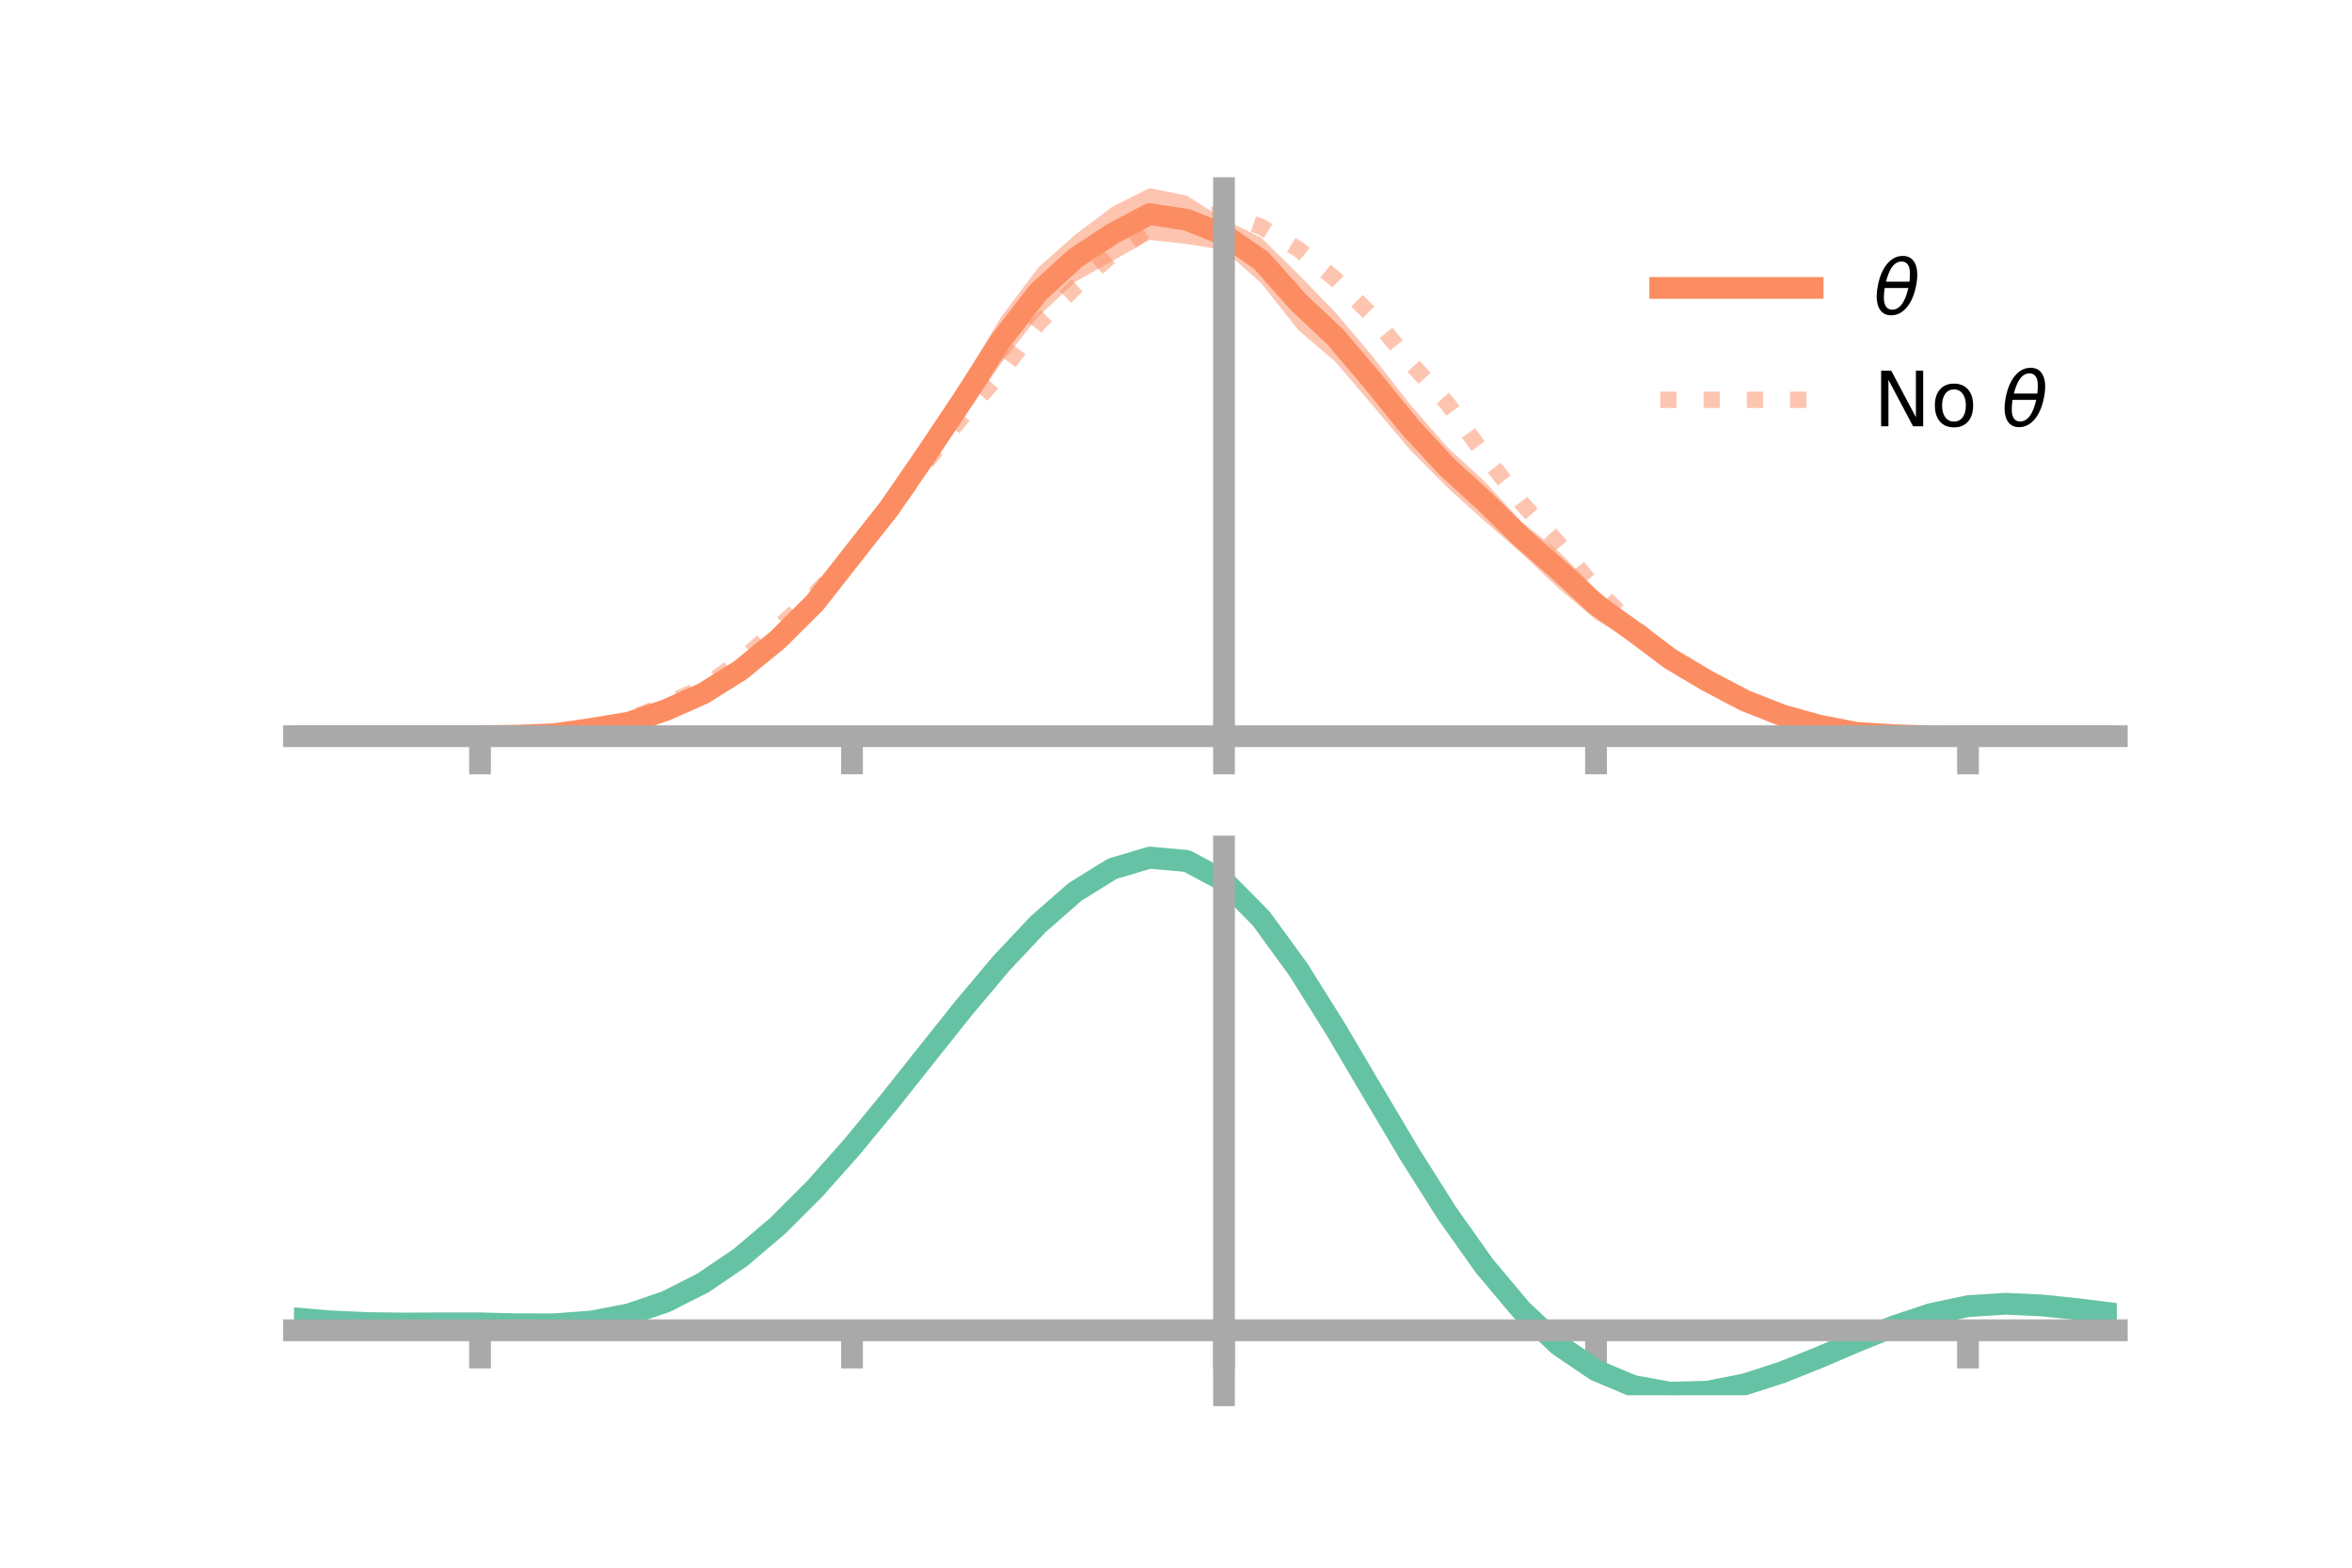 <?xml version="1.0" encoding="utf-8" standalone="no"?>
<!DOCTYPE svg PUBLIC "-//W3C//DTD SVG 1.1//EN"
  "http://www.w3.org/Graphics/SVG/1.1/DTD/svg11.dtd">
<!-- Created with matplotlib (https://matplotlib.org/) -->
<svg height="144pt" version="1.1" viewBox="0 0 216 144" width="216pt" xmlns="http://www.w3.org/2000/svg" xmlns:xlink="http://www.w3.org/1999/xlink">
 <defs>
  <style type="text/css">*{stroke-linecap:butt;stroke-linejoin:round;}</style>
 </defs>
 <g id="figure_1">
  <g id="patch_1">
   <path d="M 0 144 
L 216 144 
L 216 0 
L 0 0 
z
" style="fill:none;"/>
  </g>
  <g id="axes_1">
   <g id="patch_2">
    <path d="M 27 67.68 
L 194.4 67.68 
L 194.4 17.28 
L 27 17.28 
z
" style="fill:none;"/>
   </g>
   <g id="PolyCollection_1">
    <path clip-path="url(#p023c049089)" d="M 27 67.626 
L 27 67.626 
L 30.416 67.626 
L 33.833 67.626 
L 37.249 67.626 
L 40.665 67.626 
L 44.082 67.626 
L 47.498 67.533 
L 50.914 67.319 
L 54.331 66.662 
L 57.747 66.052 
L 61.163 64.705 
L 64.58 62.924 
L 67.996 60.739 
L 71.412 57.851 
L 74.829 54.341 
L 78.245 49.747 
L 81.661 45.135 
L 85.078 40.021 
L 88.494 34.843 
L 91.91 29.165 
L 95.327 24.6 
L 98.743 21.56 
L 102.159 18.984 
L 105.576 17.28 
L 108.992 17.968 
L 112.408 20.146 
L 115.824 21.833 
L 119.241 25.199 
L 122.657 28.717 
L 126.073 32.758 
L 129.49 37.135 
L 132.906 41.066 
L 136.322 44.204 
L 139.739 47.925 
L 143.155 50.659 
L 146.571 54.132 
L 149.988 56.958 
L 153.404 59.62 
L 156.82 61.745 
L 160.237 63.594 
L 163.653 65.171 
L 167.069 66.291 
L 170.486 67.027 
L 173.902 67.401 
L 177.318 67.602 
L 180.735 67.626 
L 184.151 67.626 
L 187.567 67.626 
L 190.984 67.626 
L 194.4 67.626 
L 194.4 67.626 
L 194.4 67.626 
L 190.984 67.626 
L 187.567 67.626 
L 184.151 67.626 
L 180.735 67.627 
L 177.318 67.68 
L 173.902 67.651 
L 170.486 67.606 
L 167.069 67.012 
L 163.653 66.225 
L 160.237 65.107 
L 156.82 63.363 
L 153.404 61.428 
L 149.988 58.967 
L 146.571 56.938 
L 143.155 54.056 
L 139.739 50.832 
L 136.322 47.855 
L 132.906 44.759 
L 129.49 41.316 
L 126.073 37.262 
L 122.657 33.247 
L 119.241 30.325 
L 115.824 26.006 
L 112.408 22.979 
L 108.992 22.413 
L 105.576 22.039 
L 102.159 23.969 
L 98.743 25.888 
L 95.327 29.1 
L 91.91 33.41 
L 88.494 38.396 
L 85.078 43.428 
L 81.661 48.237 
L 78.245 52.307 
L 74.829 56.412 
L 71.412 59.693 
L 67.996 62.384 
L 64.58 64.478 
L 61.163 65.728 
L 57.747 66.705 
L 54.331 67.23 
L 50.914 67.559 
L 47.498 67.616 
L 44.082 67.627 
L 40.665 67.626 
L 37.249 67.626 
L 33.833 67.626 
L 30.416 67.626 
L 27 67.626 
z
" style="fill:#fc8d62;fill-opacity:0.5;"/>
   </g>
   <g id="matplotlib.axis_1">
    <g id="xtick_1">
     <g id="line2d_1">
      <defs>
       <path d="M 0 0 
L 0 3.5 
" id="m35be91e967" style="stroke:#a9a9a9;stroke-width:2;"/>
      </defs>
      <g>
       <use style="fill:#a9a9a9;stroke:#a9a9a9;stroke-width:2;" x="44.082" xlink:href="#m35be91e967" y="67.626"/>
      </g>
     </g>
    </g>
    <g id="xtick_2">
     <g id="line2d_2">
      <g>
       <use style="fill:#a9a9a9;stroke:#a9a9a9;stroke-width:2;" x="78.245" xlink:href="#m35be91e967" y="67.626"/>
      </g>
     </g>
    </g>
    <g id="xtick_3">
     <g id="line2d_3">
      <g>
       <use style="fill:#a9a9a9;stroke:#a9a9a9;stroke-width:2;" x="112.408" xlink:href="#m35be91e967" y="67.626"/>
      </g>
     </g>
    </g>
    <g id="xtick_4">
     <g id="line2d_4">
      <g>
       <use style="fill:#a9a9a9;stroke:#a9a9a9;stroke-width:2;" x="146.571" xlink:href="#m35be91e967" y="67.626"/>
      </g>
     </g>
    </g>
    <g id="xtick_5">
     <g id="line2d_5">
      <g>
       <use style="fill:#a9a9a9;stroke:#a9a9a9;stroke-width:2;" x="180.735" xlink:href="#m35be91e967" y="67.626"/>
      </g>
     </g>
    </g>
   </g>
   <g id="matplotlib.axis_2"/>
   <g id="line2d_6">
    <path clip-path="url(#p023c049089)" d="M 27 67.626 
L 30.416 67.626 
L 33.833 67.626 
L 37.249 67.626 
L 40.665 67.626 
L 44.082 67.626 
L 47.498 67.575 
L 50.914 67.439 
L 54.331 66.946 
L 57.747 66.378 
L 61.163 65.217 
L 64.58 63.701 
L 67.996 61.561 
L 71.412 58.772 
L 74.829 55.377 
L 78.245 51.027 
L 81.661 46.686 
L 85.078 41.724 
L 88.494 36.619 
L 91.91 31.288 
L 95.327 26.85 
L 98.743 23.724 
L 102.159 21.476 
L 105.576 19.66 
L 108.992 20.191 
L 112.408 21.563 
L 115.824 23.919 
L 119.241 27.762 
L 122.657 30.982 
L 126.073 35.01 
L 129.49 39.225 
L 132.906 42.913 
L 136.322 46.03 
L 139.739 49.379 
L 143.155 52.358 
L 146.571 55.535 
L 149.988 57.962 
L 153.404 60.524 
L 156.82 62.554 
L 160.237 64.35 
L 163.653 65.698 
L 167.069 66.652 
L 170.486 67.317 
L 173.902 67.526 
L 177.318 67.641 
L 180.735 67.627 
L 184.151 67.626 
L 187.567 67.626 
L 190.984 67.626 
L 194.4 67.626 
" style="fill:none;stroke:#fc8d62;stroke-linecap:square;stroke-width:2;"/>
   </g>
   <g id="line2d_7">
    <path clip-path="url(#p023c049089)" d="M 27 67.626 
L 30.416 67.626 
L 33.833 67.626 
L 37.249 67.626 
L 40.665 67.626 
L 44.082 67.626 
L 47.498 67.586 
L 50.914 67.341 
L 54.331 66.888 
L 57.747 66.062 
L 61.163 64.727 
L 64.58 63.117 
L 67.996 60.738 
L 71.412 57.673 
L 74.829 54.587 
L 78.245 50.8 
L 81.661 47.005 
L 85.078 42.428 
L 88.494 38.132 
L 91.91 34.299 
L 95.327 29.74 
L 98.743 26.391 
L 102.159 23.372 
L 105.576 20.92 
L 108.992 19.858 
L 112.408 19.66 
L 115.824 20.839 
L 119.241 22.897 
L 122.657 25.654 
L 126.073 29.074 
L 129.49 33.285 
L 132.906 37.03 
L 136.322 41.788 
L 139.739 46.199 
L 143.155 49.947 
L 146.571 54.137 
L 149.988 57.468 
L 153.404 60.549 
L 156.82 62.659 
L 160.237 64.452 
L 163.653 65.952 
L 167.069 66.79 
L 170.486 67.323 
L 173.902 67.603 
L 177.318 67.626 
L 180.735 67.627 
L 184.151 67.626 
L 187.567 67.626 
L 190.984 67.626 
L 194.4 67.626 
" style="fill:none;stroke:#fc8d62;stroke-dasharray:1.5,2.475;stroke-dashoffset:0;stroke-opacity:0.5;stroke-width:1.5;"/>
   </g>
   <g id="patch_3">
    <path d="M 112.408 67.68 
L 112.408 17.28 
" style="fill:none;stroke:#a9a9a9;stroke-linecap:square;stroke-linejoin:miter;stroke-width:2;"/>
   </g>
   <g id="patch_4">
    <path d="M 194.4 67.68 
L 194.4 17.28 
" style="fill:none;"/>
   </g>
   <g id="patch_5">
    <path d="M 27 67.626 
L 194.4 67.626 
" style="fill:none;stroke:#a9a9a9;stroke-linecap:square;stroke-linejoin:miter;stroke-width:2;"/>
   </g>
   <g id="patch_6">
    <path d="M 27 17.28 
L 194.4 17.28 
" style="fill:none;"/>
   </g>
   <g id="legend_1">
    <g id="line2d_8">
     <path d="M 152.47 26.449 
L 166.47 26.449 
" style="fill:none;stroke:#fc8d62;stroke-linecap:square;stroke-width:2;"/>
    </g>
    <g id="line2d_9"/>
    <g id="text_1">
     <!-- $\theta$ -->
     <g transform="translate(172.07 28.899)scale(0.07 -0.07)">
      <defs>
       <path d="M 45.516 34.672 
L 14.453 34.672 
Q 12.359 20.062 14.5 13.875 
Q 17.188 6.25 24.469 6.25 
Q 31.781 6.25 37.359 13.922 
Q 42.234 20.656 45.516 34.672 
z
M 47.016 42.969 
Q 48.344 56.844 46.625 61.719 
Q 43.953 69.438 36.766 69.438 
Q 29.297 69.438 23.828 61.812 
Q 19.531 55.672 16.156 42.969 
z
M 38.188 76.766 
Q 49.906 76.766 54.594 66.406 
Q 59.281 56.109 55.719 37.844 
Q 52.203 19.625 43.453 9.281 
Q 34.766 -1.125 23.047 -1.125 
Q 11.281 -1.125 6.641 9.281 
Q 2 19.625 5.516 37.844 
Q 9.078 56.109 17.719 66.406 
Q 26.422 76.766 38.188 76.766 
z
" id="DejaVuSans-Oblique-952"/>
      </defs>
      <use transform="translate(0 0.234)" xlink:href="#DejaVuSans-Oblique-952"/>
     </g>
    </g>
    <g id="line2d_10">
     <path d="M 152.47 36.724 
L 166.47 36.724 
" style="fill:none;stroke:#fc8d62;stroke-dasharray:1.5,2.475;stroke-dashoffset:0;stroke-opacity:0.5;stroke-width:1.5;"/>
    </g>
    <g id="line2d_11"/>
    <g id="text_2">
     <!-- No $\theta$ -->
     <g transform="translate(172.07 39.174)scale(0.07 -0.07)">
      <defs>
       <path d="M 9.812 72.906 
L 23.094 72.906 
L 55.422 11.922 
L 55.422 72.906 
L 64.984 72.906 
L 64.984 0 
L 51.703 0 
L 19.391 60.984 
L 19.391 0 
L 9.812 0 
z
" id="DejaVuSans-78"/>
       <path d="M 30.609 48.391 
Q 23.391 48.391 19.188 42.75 
Q 14.984 37.109 14.984 27.297 
Q 14.984 17.484 19.156 11.844 
Q 23.344 6.203 30.609 6.203 
Q 37.797 6.203 41.984 11.859 
Q 46.188 17.531 46.188 27.297 
Q 46.188 37.016 41.984 42.703 
Q 37.797 48.391 30.609 48.391 
z
M 30.609 56 
Q 42.328 56 49.016 48.375 
Q 55.719 40.766 55.719 27.297 
Q 55.719 13.875 49.016 6.219 
Q 42.328 -1.422 30.609 -1.422 
Q 18.844 -1.422 12.172 6.219 
Q 5.516 13.875 5.516 27.297 
Q 5.516 40.766 12.172 48.375 
Q 18.844 56 30.609 56 
z
" id="DejaVuSans-111"/>
       <path id="DejaVuSans-32"/>
      </defs>
      <use transform="translate(0 0.234)" xlink:href="#DejaVuSans-78"/>
      <use transform="translate(74.805 0.234)" xlink:href="#DejaVuSans-111"/>
      <use transform="translate(135.986 0.234)" xlink:href="#DejaVuSans-32"/>
      <use transform="translate(167.773 0.234)" xlink:href="#DejaVuSans-Oblique-952"/>
     </g>
    </g>
   </g>
  </g>
  <g id="axes_2">
   <g id="patch_7">
    <path d="M 27 128.16 
L 194.4 128.16 
L 194.4 77.76 
L 27 77.76 
z
" style="fill:none;"/>
   </g>
   <g id="PolyCollection_2">
    <path clip-path="url(#p35aafb20e0)" d="M 27 121.135 
L 27 121.053 
L 30.416 121.347 
L 33.833 121.506 
L 37.249 121.544 
L 40.665 121.52 
L 44.082 121.523 
L 47.498 121.604 
L 50.914 121.606 
L 54.331 121.348 
L 57.747 120.686 
L 61.163 119.506 
L 64.58 117.734 
L 67.996 115.351 
L 71.412 112.376 
L 74.829 108.868 
L 78.245 104.922 
L 81.661 100.664 
L 85.078 96.252 
L 88.494 91.866 
L 91.91 87.708 
L 95.327 83.993 
L 98.743 80.945 
L 102.159 78.791 
L 105.576 77.76 
L 108.992 78.072 
L 112.408 79.931 
L 115.824 83.446 
L 119.241 88.21 
L 122.657 93.751 
L 126.073 99.636 
L 129.49 105.484 
L 132.906 110.983 
L 136.322 115.888 
L 139.739 120.023 
L 143.155 123.282 
L 146.571 125.624 
L 149.988 127.071 
L 153.404 127.696 
L 156.82 127.608 
L 160.237 126.946 
L 163.653 125.863 
L 167.069 124.523 
L 170.486 123.092 
L 173.902 121.736 
L 177.318 120.615 
L 180.735 119.891 
L 184.151 119.672 
L 187.567 119.834 
L 190.984 120.208 
L 194.4 120.65 
L 194.4 120.76 
L 194.4 120.76 
L 190.984 120.344 
L 187.567 119.991 
L 184.151 119.839 
L 180.735 120.063 
L 177.318 120.797 
L 173.902 121.951 
L 170.486 123.361 
L 167.069 124.851 
L 163.653 126.246 
L 160.237 127.371 
L 156.82 128.06 
L 153.404 128.16 
L 149.988 127.546 
L 146.571 126.123 
L 143.155 123.837 
L 139.739 120.678 
L 136.322 116.684 
L 132.906 111.95 
L 129.49 106.64 
L 126.073 100.985 
L 122.657 95.289 
L 119.241 89.919 
L 115.824 85.3 
L 112.408 81.893 
L 108.992 80.098 
L 105.576 79.804 
L 102.159 80.805 
L 98.743 82.882 
L 95.327 85.813 
L 91.91 89.374 
L 88.494 93.35 
L 85.078 97.533 
L 81.661 101.732 
L 78.245 105.777 
L 74.829 109.52 
L 71.412 112.845 
L 67.996 115.664 
L 64.58 117.928 
L 61.163 119.622 
L 57.747 120.77 
L 54.331 121.424 
L 50.914 121.679 
L 47.498 121.675 
L 44.082 121.593 
L 40.665 121.587 
L 37.249 121.602 
L 33.833 121.558 
L 30.416 121.408 
L 27 121.135 
z
" style="fill:#66c2a5;fill-opacity:0.5;"/>
   </g>
   <g id="matplotlib.axis_3">
    <g id="xtick_6">
     <g id="line2d_12">
      <g>
       <use style="fill:#a9a9a9;stroke:#a9a9a9;stroke-width:2;" x="44.082" xlink:href="#m35be91e967" y="122.193"/>
      </g>
     </g>
    </g>
    <g id="xtick_7">
     <g id="line2d_13">
      <g>
       <use style="fill:#a9a9a9;stroke:#a9a9a9;stroke-width:2;" x="78.245" xlink:href="#m35be91e967" y="122.193"/>
      </g>
     </g>
    </g>
    <g id="xtick_8">
     <g id="line2d_14">
      <g>
       <use style="fill:#a9a9a9;stroke:#a9a9a9;stroke-width:2;" x="112.408" xlink:href="#m35be91e967" y="122.193"/>
      </g>
     </g>
    </g>
    <g id="xtick_9">
     <g id="line2d_15">
      <g>
       <use style="fill:#a9a9a9;stroke:#a9a9a9;stroke-width:2;" x="146.571" xlink:href="#m35be91e967" y="122.193"/>
      </g>
     </g>
    </g>
    <g id="xtick_10">
     <g id="line2d_16">
      <g>
       <use style="fill:#a9a9a9;stroke:#a9a9a9;stroke-width:2;" x="180.735" xlink:href="#m35be91e967" y="122.193"/>
      </g>
     </g>
    </g>
   </g>
   <g id="matplotlib.axis_4"/>
   <g id="line2d_17">
    <path clip-path="url(#p35aafb20e0)" d="M 27 121.094 
L 30.416 121.377 
L 33.833 121.532 
L 37.249 121.573 
L 40.665 121.554 
L 44.082 121.558 
L 47.498 121.639 
L 50.914 121.642 
L 54.331 121.386 
L 57.747 120.728 
L 61.163 119.564 
L 64.58 117.831 
L 67.996 115.508 
L 71.412 112.61 
L 74.829 109.194 
L 78.245 105.349 
L 81.661 101.198 
L 85.078 96.892 
L 88.494 92.608 
L 91.91 88.541 
L 95.327 84.903 
L 98.743 81.913 
L 102.159 79.798 
L 105.576 78.782 
L 108.992 79.085 
L 112.408 80.912 
L 115.824 84.373 
L 119.241 89.064 
L 122.657 94.52 
L 126.073 100.311 
L 129.49 106.062 
L 132.906 111.467 
L 136.322 116.286 
L 139.739 120.351 
L 143.155 123.56 
L 146.571 125.874 
L 149.988 127.309 
L 153.404 127.928 
L 156.82 127.834 
L 160.237 127.159 
L 163.653 126.055 
L 167.069 124.687 
L 170.486 123.227 
L 173.902 121.844 
L 177.318 120.706 
L 180.735 119.977 
L 184.151 119.756 
L 187.567 119.912 
L 190.984 120.276 
L 194.4 120.705 
" style="fill:none;stroke:#66c2a5;stroke-linecap:square;stroke-width:2;"/>
   </g>
   <g id="patch_8">
    <path d="M 112.408 128.16 
L 112.408 77.76 
" style="fill:none;stroke:#a9a9a9;stroke-linecap:square;stroke-linejoin:miter;stroke-width:2;"/>
   </g>
   <g id="patch_9">
    <path d="M 194.4 128.16 
L 194.4 77.76 
" style="fill:none;"/>
   </g>
   <g id="patch_10">
    <path d="M 27 122.193 
L 194.4 122.193 
" style="fill:none;stroke:#a9a9a9;stroke-linecap:square;stroke-linejoin:miter;stroke-width:2;"/>
   </g>
   <g id="patch_11">
    <path d="M 27 77.76 
L 194.4 77.76 
" style="fill:none;"/>
   </g>
  </g>
 </g>
 <defs>
  <clipPath id="p023c049089">
   <rect height="50.4" width="167.4" x="27" y="17.28"/>
  </clipPath>
  <clipPath id="p35aafb20e0">
   <rect height="50.4" width="167.4" x="27" y="77.76"/>
  </clipPath>
 </defs>
</svg>

